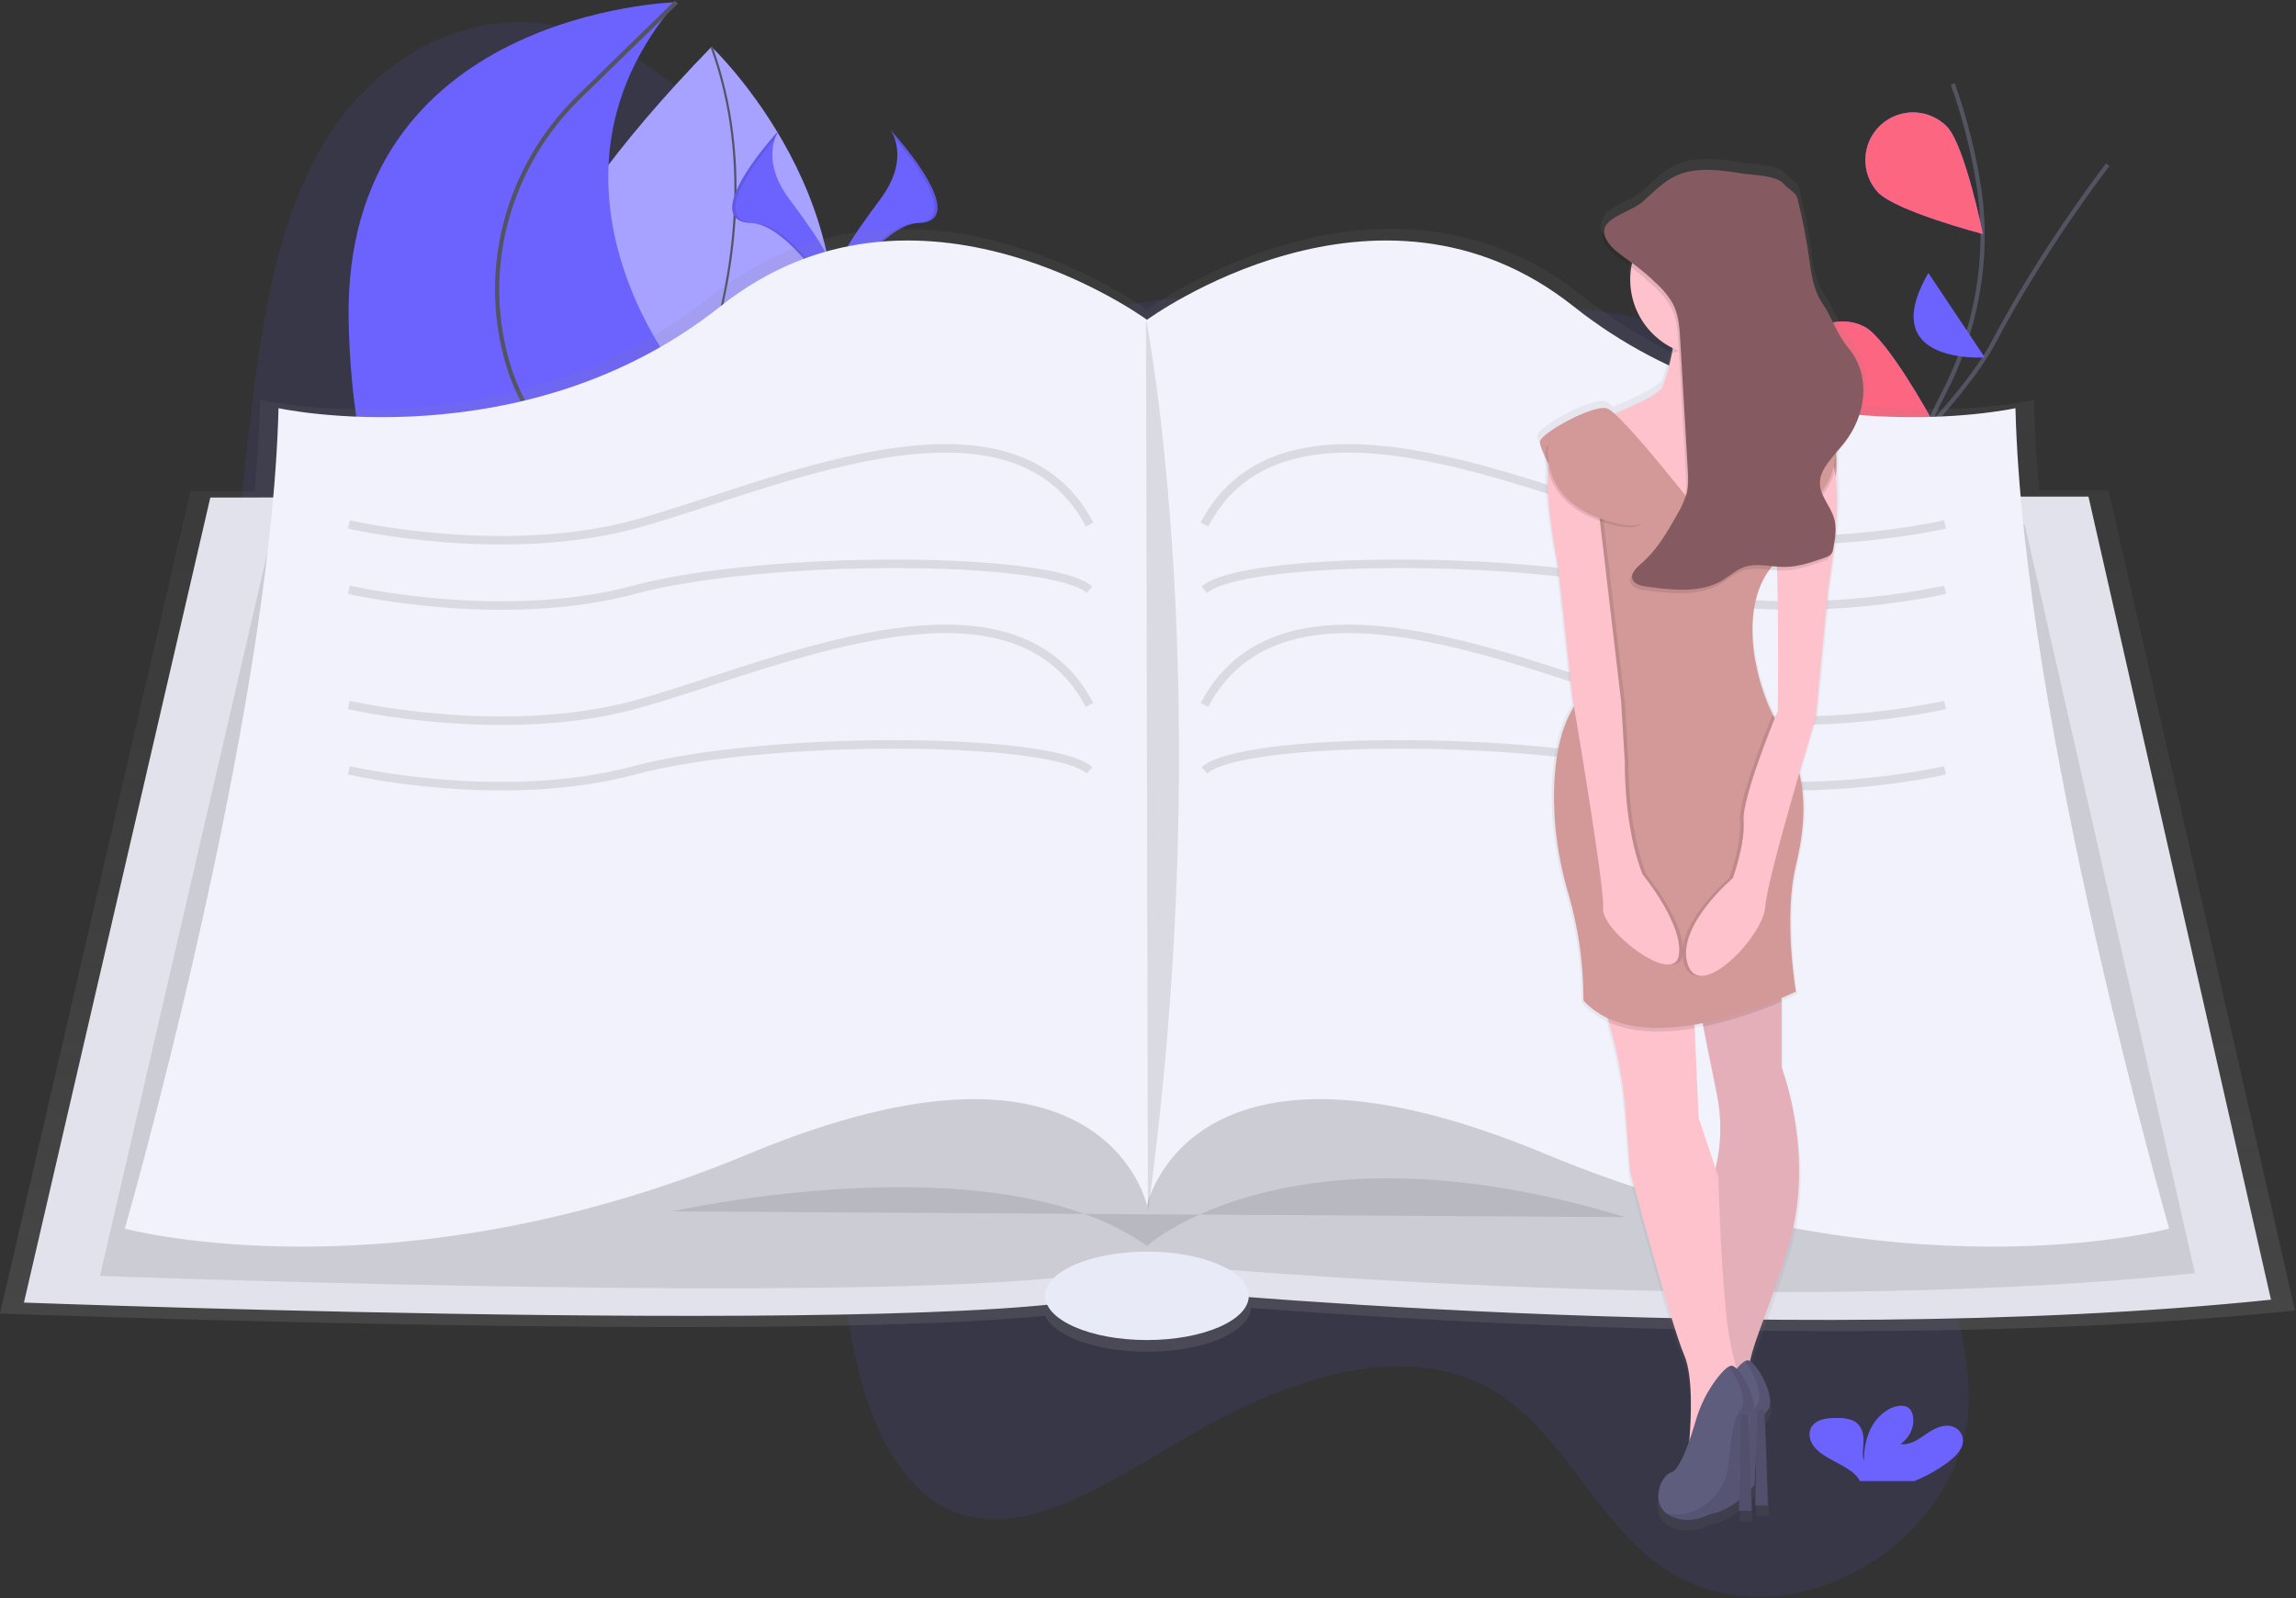 <svg width="1079" height="751" viewBox="0 0 1079 751" fill="none" xmlns="http://www.w3.org/2000/svg">
<rect x="0" y="0" width="1079" height="751" fill="#333333" stroke="none"/>
<g id="Group 1">
<path id="Vector" opacity="0.1" d="M930.93 417.77C896.83 473.54 902.86 549.29 917.47 609.02C922.36 629.02 928.01 650.11 923.66 672.52C918.34 699.92 899.28 721.52 880.03 733.88C844.93 756.43 804.97 755.97 776.03 732.69C750.98 712.57 734.58 677.37 709.03 658.34C666.22 626.49 607.26 646.16 555.97 676.34C519.68 697.68 479.74 724.69 446.37 709.64C422.89 699.05 408.37 668.95 401.64 636.15C398.4 620.32 396.48 603.02 388.95 590.97C384.47 583.81 378.29 579.03 371.88 575.12C313.37 539.45 233.88 569.82 177.49 529.39C139.4 502.08 117.91 445.45 111.04 384.82C104.17 324.19 110.25 259.24 117.83 195.29C123.25 149.85 130.53 101.19 154.17 64.14C179.17 24.95 218.41 7.33 252.43 10.84C286.45 14.35 315.91 36.18 341.27 62.84C372.97 96.16 401.49 138.77 442.65 149.38C470.65 156.61 501.37 147.97 531.2 143.03C581.07 134.77 630.2 136.87 678.96 139.68C725.65 142.37 772.63 145.79 816.08 162.31C846.83 174 870.36 198.51 899.03 214.39C917.72 224.74 938.85 225.97 956.25 239.81C977.68 256.81 996.15 288.41 987.37 328.42C979.02 366.47 949.02 388.18 930.93 417.77Z" fill="#6C63FF"/>
<path id="Vector_2" d="M294.3 247.41C294.3 247.41 147.16 214.51 334.38 22.02C334.38 22.02 415.08 98.51 385.48 193.59C373.58 231.82 335.28 255.42 296.48 247.86L294.3 247.41Z" fill="#6C63FF"/>
<path id="Vector_3" opacity="0.4" d="M294.3 247.41C291.07 246.69 150.3 211.26 334.38 22.02C334.38 22.02 415.08 98.51 385.48 193.59C373.58 231.82 335.28 255.42 296.48 247.86L294.3 247.41Z" fill="white"/>
<path id="Vector_4" d="M296.25 248.51C296.25 248.51 373.97 131.43 334.4 22.03" stroke="#535461" stroke-miterlimit="10"/>
<path id="Vector_5" d="M899.61 361.1C899.61 361.1 874.25 258.99 912.68 186.29C928.82 155.78 935.23 121.02 929.84 86.93C927.253 70.759 923.189 54.859 917.7 39.43" stroke="#535461" stroke-width="2" stroke-miterlimit="10"/>
<path id="Vector_6" d="M944.15 267.72C933.9 274.64 891.64 276.16 891.64 276.16C891.64 276.16 908.83 237.53 919.08 230.6C924.004 227.401 929.986 226.264 935.741 227.432C941.495 228.6 946.56 231.981 949.846 236.847C953.133 241.713 954.377 247.674 953.312 253.448C952.246 259.222 948.956 264.347 944.15 267.72Z" fill="#6C63FF"/>
<path id="Vector_7" d="M882.44 90.29C890.93 99.29 931.85 109.97 931.85 109.97C931.85 109.97 923.49 68.52 915 59.53C910.891 55.341 905.302 52.932 899.435 52.82C893.568 52.708 887.892 54.904 883.626 58.933C879.361 62.963 876.847 68.505 876.625 74.369C876.403 80.233 878.491 85.95 882.44 90.29V90.29Z" fill="#6C63FF"/>
<path id="Vector_8" d="M854.58 192.74C865.38 198.74 907.58 196.74 907.58 196.74C907.58 196.74 887.25 159.68 876.44 153.65C871.269 150.919 865.235 150.318 859.627 151.976C854.019 153.634 849.282 157.42 846.428 162.524C843.574 167.628 842.828 173.646 844.352 179.292C845.875 184.938 849.546 189.764 854.58 192.74V192.74Z" fill="#6C63FF"/>
<path id="Vector_9" d="M841.17 296.07C850.79 303.84 892.76 308.97 892.76 308.97C892.76 308.97 878.94 268.97 869.32 261.23C864.687 257.636 858.829 256.002 853.004 256.679C847.18 257.357 841.853 260.291 838.168 264.852C834.482 269.413 832.733 275.237 833.294 281.074C833.855 286.911 836.683 292.295 841.17 296.07V296.07Z" fill="#6C63FF"/>
<path id="Vector_10" d="M944.15 267.72C933.9 274.64 891.64 276.16 891.64 276.16C891.64 276.16 908.83 237.53 919.08 230.6C924.004 227.401 929.986 226.264 935.741 227.432C941.495 228.6 946.56 231.981 949.846 236.847C953.133 241.713 954.377 247.674 953.312 253.448C952.246 259.222 948.956 264.347 944.15 267.72Z" fill="#FC6681"/>
<path id="Vector_11" d="M882.44 90.29C890.93 99.29 931.85 109.97 931.85 109.97C931.85 109.97 923.49 68.52 915 59.53C910.891 55.341 905.302 52.932 899.435 52.82C893.568 52.708 887.892 54.904 883.626 58.933C879.361 62.963 876.847 68.505 876.625 74.369C876.403 80.233 878.491 85.95 882.44 90.29V90.29Z" fill="#FC6681"/>
<path id="Vector_12" d="M854.58 192.74C865.38 198.74 907.58 196.74 907.58 196.74C907.58 196.74 887.25 159.68 876.44 153.65C871.269 150.919 865.235 150.318 859.627 151.976C854.019 153.634 849.282 157.42 846.428 162.524C843.574 167.628 842.828 173.646 844.352 179.292C845.875 184.938 849.546 189.764 854.58 192.74V192.74Z" fill="#FC6681"/>
<path id="Vector_13" d="M841.17 296.07C850.79 303.84 892.76 308.97 892.76 308.97C892.76 308.97 878.94 268.97 869.32 261.23C864.687 257.636 858.829 256.002 853.004 256.679C847.18 257.357 841.853 260.291 838.168 264.852C834.482 269.413 832.733 275.237 833.294 281.074C833.855 286.911 836.683 292.295 841.17 296.07V296.07Z" fill="#FC6681"/>
<path id="Vector_14" d="M806.77 295.15C806.77 295.15 913.13 206.02 936.77 161.07C960.41 116.12 990.54 77.4 990.54 77.4" stroke="#535461" stroke-width="2" stroke-miterlimit="10"/>
<path id="Vector_15" d="M906.25 128.29L932.73 167.95C932.73 167.95 880.99 171.71 906.25 128.29Z" fill="#6C63FF"/>
<path id="Vector_16" d="M328.86 318.03C328.86 318.03 371.86 286.03 317.86 174.03C317.86 174.03 245.86 85.03 317.86 1.03C317.86 1.03 160.86 5.03 163.86 151.03C166.86 297.03 242.36 318.03 242.36 318.03H328.86Z" fill="#6C63FF"/>
<path id="Vector_17" d="M288.7 318.03C288.7 318.03 277.87 241.03 248.87 194.03C243.142 184.524 239.024 174.138 236.68 163.29C226.99 120.66 240.81 76.08 272.12 45.57L317.87 1" stroke="#535461" stroke-width="2" stroke-miterlimit="10"/>
<path id="Vector_18" d="M418.41 60.98C418.41 60.98 428.29 73.9 413.85 93.4C399.41 112.9 387.51 129.4 392.32 141.52C392.32 141.52 414.1 105.3 431.83 104.79C449.56 104.28 437.91 82.76 418.41 60.98Z" fill="#6C63FF"/>
<path id="Vector_19" opacity="0.1" d="M418.41 60.98C419.265 62.229 419.938 63.592 420.41 65.03C437.71 85.35 446.92 104.32 430.3 104.8C414.81 105.24 396.23 132.94 391.78 139.93C391.927 140.469 392.104 141 392.31 141.52C392.31 141.52 414.09 105.3 431.82 104.79C449.55 104.28 437.91 82.76 418.41 60.98Z" fill="black"/>
<path id="Vector_20" d="M366.25 60.98C366.25 60.98 356.37 73.9 370.81 93.4C385.25 112.9 397.15 129.4 392.34 141.52C392.34 141.52 370.56 105.3 352.83 104.79C335.1 104.28 346.73 82.76 366.25 60.98Z" fill="#6C63FF"/>
<path id="Vector_21" opacity="0.1" d="M366.25 60.98C365.395 62.229 364.722 63.592 364.25 65.03C346.95 85.35 337.74 104.32 354.36 104.8C369.85 105.24 388.43 132.94 392.88 139.93C392.733 140.469 392.556 141 392.35 141.52C392.35 141.52 370.54 105.29 352.81 104.8C335.08 104.31 346.73 82.76 366.25 60.98Z" fill="black"/>
<path id="Vector_22" d="M1078.5 615.9L990.89 230.42H958.34C957.04 215.69 956.17 201.42 955.84 187.98C955.84 187.98 837.84 213.8 743.74 139.1C649.64 64.4 539.01 145.56 539.01 145.56L538.58 145.25V145.1V145.29C530.9 139.85 424.92 67.22 334.31 139.16C240.25 213.86 122.21 188.04 122.21 188.04C121.88 201.65 121 216.04 119.67 230.91H89.47L0 617.29C0 617.29 363.7 630.91 491.15 618.35C495.72 628.01 515.42 635.27 539.02 635.27C565.54 635.27 587.11 626.1 587.86 614.67C687.07 622.22 900.55 634.29 1078.5 615.9Z" fill="url(#paint0_linear)"/>
<path id="Vector_23" d="M98.84 233.81L11.25 612.15C11.25 612.15 493.42 630.21 532.25 604.93C532.25 604.93 831.58 635.18 1067.25 610.8L981.47 233.37L98.84 233.81Z" fill="#E2E2EC"/>
<path id="Vector_24" opacity="0.1" d="M128.64 246.88L46.98 599.61C46.98 599.61 496.52 616.45 532.72 592.88C532.72 592.88 811.79 621.08 1031.51 598.35L951.51 246.46L128.64 246.88Z" fill="black"/>
<path id="Vector_25" d="M947.16 191.83C947.16 191.83 831.58 217.11 739.48 143.97C647.38 70.83 539.02 150.29 539.02 150.29C539.02 150.29 430.67 70.83 338.57 143.97C246.47 217.11 130.89 191.83 130.89 191.83C127.25 339.01 58.66 577.39 58.66 577.39C58.66 577.39 185.07 611.7 352.12 542.18C519.17 472.66 539.03 566.56 539.03 566.56C539.03 566.56 558.89 472.65 725.94 542.18C892.99 611.71 1019.4 577.39 1019.4 577.39C1019.4 577.39 950.77 339.01 947.16 191.83Z" fill="#F1F2FB"/>
<path id="Vector_26" opacity="0.1" d="M316 569.29C316 569.29 468.6 534.98 539 585.54C539 585.54 606.72 524.14 763.83 572" fill="black"/>
<path id="Vector_27" d="M539.02 629.76C565.452 629.76 586.88 620.461 586.88 608.99C586.88 597.519 565.452 588.22 539.02 588.22C512.588 588.22 491.16 597.519 491.16 608.99C491.16 620.461 512.588 629.76 539.02 629.76Z" fill="#E8EAF8"/>
<path id="Vector_28" opacity="0.1" d="M538.57 149.84C538.57 149.84 572.88 324.11 539.47 569.71Z" fill="black"/>
<path id="Vector_29" opacity="0.1" d="M163.95 246.46C163.95 246.46 235.82 263.16 298.03 246.46C360.24 229.76 474.46 175.13 512.03 246.46" stroke="black" stroke-width="4" stroke-miterlimit="10"/>
<path id="Vector_30" opacity="0.1" d="M163.95 277.16C163.95 277.16 235.82 293.86 298.03 277.16C360.24 260.46 494.94 261.36 512.03 277.16" stroke="black" stroke-width="4" stroke-miterlimit="10"/>
<path id="Vector_31" opacity="0.1" d="M163.95 331.29C163.95 331.29 235.82 347.99 298.03 331.29C360.24 314.59 474.46 259.96 512.03 331.29" stroke="black" stroke-width="4" stroke-miterlimit="10"/>
<path id="Vector_32" opacity="0.1" d="M163.95 362.03C163.95 362.03 235.82 378.73 298.03 362.03C360.24 345.33 494.94 346.23 512.03 362.03" stroke="black" stroke-width="4" stroke-miterlimit="10"/>
<path id="Vector_33" opacity="0.1" d="M914.1 246.46C914.1 246.46 842.23 263.16 780.02 246.46C717.81 229.76 603.59 175.13 566.02 246.46" stroke="black" stroke-width="4" stroke-miterlimit="10"/>
<path id="Vector_34" opacity="0.1" d="M914.1 277.16C914.1 277.16 842.23 293.86 780.02 277.16C717.81 260.46 583.11 261.36 566.02 277.16" stroke="black" stroke-width="4" stroke-miterlimit="10"/>
<path id="Vector_35" opacity="0.1" d="M914.1 331.29C914.1 331.29 842.23 347.99 780.02 331.29C717.81 314.59 603.59 259.96 566.02 331.29" stroke="black" stroke-width="4" stroke-miterlimit="10"/>
<path id="Vector_36" opacity="0.1" d="M914.1 362.03C914.1 362.03 842.23 378.73 780.02 362.03C717.81 345.33 583.11 346.23 566.02 362.03" stroke="black" stroke-width="4" stroke-miterlimit="10"/>
<path id="Vector_37" d="M915.56 687.08C918.56 684.79 921.41 682.08 922.28 678.81C922.726 677.073 922.488 675.231 921.615 673.664C920.742 672.098 919.302 670.926 917.59 670.39C913.28 669.05 908.68 671.48 905.18 673.94C901.68 676.4 897.69 679.21 893.12 678.69C897.85 675.27 900.12 669.69 898.8 664.69C898.578 663.601 898.026 662.606 897.22 661.84C894.83 659.75 890.49 660.65 887.63 662.29C878.52 667.52 875.98 677.61 875.93 686.7C875.01 683.42 875.79 680.01 875.76 676.64C875.73 673.27 874.61 669.55 871.13 667.74C868.904 666.778 866.494 666.317 864.07 666.39C859.98 666.27 855.41 666.6 852.62 669.05C849.15 672.05 850.05 677.18 853.07 680.52C856.09 683.86 860.69 685.96 864.92 688.27C868.15 690.03 871.41 692.08 873.39 694.86C873.643 695.229 873.855 695.624 874.02 696.04H899.69C905.33 693.72 910.661 690.711 915.56 687.08V687.08Z" fill="#6C63FF"/>
<path id="Vector_38" d="M738.07 326.98C738.07 326.98 738.32 328.42 738.74 330.98C738.52 331.38 738.3 331.78 738.07 332.17C729.87 345.97 728.61 365.85 729.38 382.17C730.098 395.333 732.405 408.361 736.25 420.97C740.94 437.358 743.297 454.325 743.25 471.37C746.495 474.879 750.395 477.719 754.73 479.73C754.95 480.4 755.18 481.08 755.38 481.73C759.159 494.325 761.714 507.255 763.01 520.34L765.59 553C765.59 553 785.36 626.92 791.37 640.67C795.65 650.45 794.71 670.67 793.81 681.51C791.24 688.8 788.11 695.75 785.35 696.51C780.35 697.93 775.35 709.97 782.63 716.02C783.175 716.473 783.761 716.874 784.38 717.22L784.67 717.38L785.2 717.65L785.98 718L786.38 718.15L787.21 718.43L787.57 718.54C787.96 718.65 788.36 718.76 788.79 718.86C793.859 719.857 799.117 719.025 803.63 716.51C809.11 715.69 813.98 712.75 817.63 709.78L817.53 714.99H823.53L823.25 704.58C824.33 703.37 824.93 702.58 824.93 702.58C824.93 702.58 825.11 696.29 825.8 688.97L825.36 712.46H831.36L829.74 669.11C830.043 668.462 830.444 667.865 830.93 667.34C835.93 662.34 827.29 646.21 822.82 643.52C824.82 632.92 832.45 617.61 841.25 588.26C854.14 545.26 837.81 503.17 837.81 503.17V470.17C842.14 468.31 844.69 467.04 844.69 467.04C844.69 467.04 838.69 431.8 844.69 406.88C848.58 390.77 849.59 376.46 846.34 362.77C850.66 347.89 854.15 336.4 854.15 336.4L860.15 274.52C861.68 265.23 862.71 257.28 863.37 250.52C863.48 249.68 863.56 248.83 863.6 247.99C864.7 235.4 864.46 226.99 863.74 221.49C864.09 218.969 864.21 216.422 864.1 213.88C864.239 212.575 864.293 211.262 864.26 209.95C865.12 208.95 865.96 207.95 866.76 206.95C868.889 204.306 870.698 201.419 872.15 198.35C878.76 185.88 878.95 170.65 869.72 159.66C864.04 152.89 862.27 145.6 857.36 138.39C852.87 131.79 852.02 123.88 850.94 116.28C849.603 106.833 847.767 97.463 845.44 88.21C844.75 85.49 840.97 83.82 839.09 81.56C835.46 77.19 824.86 77.34 818.75 76.37C808.49 74.74 797.38 73.22 788.04 77.25C781.54 80.06 776.87 85.17 771.79 89.68C766.32 94.53 755.12 96.87 753.38 102.68C751.83 104.9 751.75 107.68 754.38 111.4C756.92 114.98 760.92 117.54 764.65 120.22C765.13 120.56 765.58 120.92 766.05 121.22C764.786 128.937 766.032 136.856 769.605 143.812C773.179 150.768 778.89 156.393 785.9 159.86C785.8 160.51 785.69 161.15 785.57 161.78C784.473 167.387 782.962 172.906 781.05 178.29C779.94 181.61 767.1 187.41 758.05 191.13C757.003 190.055 755.757 189.196 754.38 188.6C747.5 186.88 724.3 199.77 722.58 204.07C722.1 205.27 723.36 208.59 725.41 212.77C725.546 214.675 725.857 216.563 726.34 218.41C725.83 227.21 726.75 241.41 731.18 264.24L738.07 326.98ZM834.57 336.65C834.25 336.04 833.92 335.42 833.57 334.78C824.02 315.47 818.35 284.25 832.03 265.63C833.25 265.76 834.47 265.88 835.69 265.96C836.5 291.3 836.03 332.96 836.03 332.96C836.03 332.96 835.49 334.36 834.57 336.65ZM800.48 483.83C802.42 493.58 804.7 504.91 806.83 515.21C809.363 527.204 809.192 539.611 806.33 551.53L798.25 527.29L796.37 484.64L796.25 482.89C797.55 482.67 798.84 482.433 800.12 482.18L800.48 483.83Z" fill="url(#paint1_linear)"/>
<path id="Vector_39" d="M806.72 513.35C809.214 525.155 809.047 537.368 806.23 549.1C805.726 551.33 805.058 553.519 804.23 555.65L806.51 648.35L806.77 658.86C808.882 659.304 811.019 659.618 813.17 659.8C815.165 660.007 817.175 660.007 819.17 659.8C821.17 659.55 822.93 658.95 823.87 657.8C824.81 656.65 825.01 654.8 823.68 652.11C822.217 649.154 821.651 645.834 822.05 642.56C822.13 641.64 822.28 640.67 822.46 639.67C824.46 629.24 831.93 614.16 840.6 585.28C853.29 542.98 837.22 501.53 837.22 501.53V462.59L795.77 458.36C795.77 458.36 797.77 468.84 800.52 482.46C802.38 492.06 804.62 503.21 806.72 513.35Z" fill="#FDC2CC"/>
<path id="Vector_40" opacity="0.1" d="M806.72 513.35C809.214 525.155 809.047 537.368 806.23 549.1C805.726 551.33 805.058 553.519 804.23 555.65L806.51 648.35L806.77 658.86C808.882 659.304 811.019 659.618 813.17 659.8C815.165 660.007 817.175 660.007 819.17 659.8C821.17 659.55 822.93 658.95 823.87 657.8C824.81 656.65 825.01 654.8 823.68 652.11C822.217 649.154 821.651 645.834 822.05 642.56C822.13 641.64 822.28 640.67 822.46 639.67C824.46 629.24 831.93 614.16 840.6 585.28C853.29 542.98 837.22 501.53 837.22 501.53V462.59L795.77 458.36C795.77 458.36 797.77 468.84 800.52 482.46C802.38 492.06 804.62 503.21 806.72 513.35Z" fill="black"/>
<path id="Vector_41" d="M749.19 462.59C751.924 468.352 754.221 474.313 756.06 480.42C759.78 492.816 762.295 505.541 763.57 518.42L766.11 550.57C766.11 550.57 785.57 623.32 791.49 636.86C795.7 646.49 794.78 666.39 793.89 677.08C793.53 681.42 793.18 684.24 793.18 684.24L801.81 673.67L813.12 659.8L818.28 653.47L819.41 652.09C818.045 649.253 816.94 646.297 816.11 643.26C816.11 643.26 816.11 643.26 816.11 643.26C813.493 633.996 811.769 624.503 810.96 614.91C808.42 588.69 807.58 553.15 807.58 553.15L806.24 549.15L798.24 525.24L796.39 483.24L795.7 467.69L749.19 462.59Z" fill="#FDC2CC"/>
<path id="Vector_42" d="M814.63 645.08C810.068 651.026 806.656 657.772 804.57 664.97C801.88 674.12 797.15 688.18 793.18 689.31C787.26 691 781.34 707.92 796.56 711.31C811.78 714.7 824.48 697.77 824.48 697.77C824.48 697.77 825.33 668.16 830.4 663.09C835.47 658.02 826.17 641.09 821.94 639.4C820.25 638.71 817.39 641.51 814.63 645.08Z" fill="#5F5D7E"/>
<path id="Vector_43" opacity="0.1" d="M791.49 708.77C795.469 709.604 799.606 709.227 803.37 707.69C808.005 705.835 812.022 702.711 814.962 698.676C817.902 694.642 819.644 689.86 819.99 684.88C820.71 675.82 822.23 663.64 825.32 660.55C829.32 656.55 824.32 645.15 820.02 639.7C820.297 639.514 820.612 639.39 820.942 639.339C821.272 639.287 821.609 639.308 821.93 639.4C826.16 641.09 835.47 658.01 830.39 663.09C825.31 668.17 824.47 697.77 824.47 697.77C824.47 697.77 811.8 714.69 796.57 711.29C794.355 710.862 792.276 709.905 790.51 708.5C790.83 708.6 791.15 708.69 791.49 708.77Z" fill="black"/>
<path id="Vector_44" d="M829.2 663.8L830.83 707.5H824.91L825.73 663.83C825.753 663.39 825.949 662.976 826.274 662.679C826.6 662.381 827.029 662.224 827.47 662.24C827.904 662.226 828.327 662.381 828.649 662.671C828.972 662.962 829.169 663.367 829.2 663.8V663.8Z" fill="#5F5D7E"/>
<path id="Vector_45" opacity="0.15" d="M829.2 663.8L830.83 707.5H824.91L825.73 663.83C825.753 663.39 825.949 662.976 826.274 662.679C826.6 662.381 827.029 662.224 827.47 662.24C827.904 662.226 828.327 662.381 828.649 662.671C828.972 662.962 829.169 663.367 829.2 663.8V663.8Z" fill="black"/>
<path id="Vector_46" d="M807.02 647.62C802.458 653.566 799.046 660.312 796.96 667.51C794.27 676.66 789.54 690.72 785.57 691.85C779.65 693.54 773.73 710.46 788.95 713.85C804.17 717.24 816.87 700.29 816.87 700.29C816.87 700.29 817.72 670.68 822.79 665.61C827.86 660.54 818.56 643.61 814.33 641.92C812.62 641.29 809.78 644.05 807.02 647.62Z" fill="#5F5D7E"/>
<path id="Vector_47" opacity="0.1" d="M783.88 711.29C787.859 712.124 791.997 711.747 795.76 710.21C800.395 708.355 804.412 705.231 807.352 701.196C810.292 697.162 812.034 692.38 812.38 687.4C813.1 678.34 814.62 666.16 817.71 663.07C821.71 659.07 816.71 647.67 812.41 642.22C812.687 642.034 813.002 641.91 813.332 641.859C813.662 641.807 813.999 641.828 814.32 641.92C818.55 643.61 827.86 660.53 822.78 665.61C817.7 670.69 816.87 700.29 816.87 700.29C816.87 700.29 804.18 717.21 788.95 713.83C786.735 713.402 784.656 712.445 782.89 711.04C783.25 711.14 783.54 711.23 783.88 711.29Z" fill="black"/>
<path id="Vector_48" d="M821.58 666.29L823.21 709.99H817.25L818.07 666.32C818.093 665.88 818.289 665.466 818.614 665.169C818.94 664.871 819.369 664.714 819.81 664.73V664.73C820.251 664.705 820.684 664.855 821.015 665.147C821.346 665.439 821.549 665.85 821.58 666.29V666.29Z" fill="#5F5D7E"/>
<path id="Vector_49" opacity="0.15" d="M821.58 666.29L823.21 709.99H817.25L818.07 666.32C818.093 665.88 818.289 665.466 818.614 665.169C818.94 664.871 819.369 664.714 819.81 664.73V664.73C820.251 664.705 820.684 664.855 821.015 665.147C821.346 665.439 821.549 665.85 821.58 666.29V666.29Z" fill="black"/>
<path id="Vector_50" d="M750.04 197.81L783.88 251.11L823.64 256.19C823.64 256.19 848.17 207.97 847.33 205.43C846.49 202.89 833.79 197.82 821.95 188.51C810.11 179.2 824.49 140.29 824.49 140.29L785.58 143.67C785.73 144.19 785.88 144.67 785.99 145.25C787.54 151.82 786.99 159.11 785.8 165.52C784.715 171.029 783.224 176.451 781.34 181.74C779.65 186.81 750.04 197.81 750.04 197.81Z" fill="#FDC2CC"/>
<path id="Vector_51" opacity="0.1" d="M795.72 458.36C795.72 458.36 797.72 468.84 800.47 482.46C813.065 479.78 825.362 475.855 837.18 470.74V462.59L795.72 458.36Z" fill="black"/>
<path id="Vector_52" opacity="0.1" d="M749.19 462.59C751.924 468.352 754.221 474.313 756.06 480.42C767.83 485.73 782.47 485.58 796.4 483.21L795.71 467.66L749.19 462.59Z" fill="black"/>
<path id="Vector_53" d="M739.04 333.16C730.97 346.75 729.73 366.3 730.49 382.42C731.197 395.373 733.467 408.192 737.25 420.6C741.87 436.73 744.193 453.431 744.15 470.21C772.91 501.51 843.97 465.98 843.97 465.98C843.97 465.98 838.05 431.3 843.97 406.76C848.09 389.7 848.97 374.67 844.79 360.27C842.866 353.69 840.028 347.412 836.36 341.62C835.24 339.84 834.15 337.87 833.1 335.76C823.3 315.94 817.64 283.38 833.4 265.42C835.038 263.551 836.883 261.873 838.9 260.42C852.64 250.47 858.9 239.42 861.54 230.07C863.191 224.261 863.533 218.157 862.54 212.2C860.85 202.89 837.16 194.43 837.16 194.43C838.01 222.35 802.48 246.03 802.48 246.03C802.48 246.03 761.87 193.58 755.11 191.89C748.35 190.2 725.5 202.89 723.81 207.12C722.12 211.35 742.42 242.65 742.42 242.65C742.42 242.65 755.12 306.09 739.04 333.16Z" fill="#D39999"/>
<path id="Vector_54" opacity="0.1" d="M838.87 260.41C852.61 250.46 858.87 239.41 861.51 230.06C860.85 216.06 857.51 213.89 857.51 213.89C857.51 213.89 829.56 240.95 832.1 250.29C832.68 252.44 833.1 258.06 833.37 265.45C835.006 263.567 836.851 261.876 838.87 260.41V260.41Z" fill="black"/>
<path id="Vector_55" opacity="0.1" d="M791.49 453.29C797.41 471.06 827.02 439.75 827.87 426.22C828.41 417.56 837.96 383.61 844.76 360.28C842.836 353.7 839.999 347.422 836.33 341.63C835.21 339.85 834.12 337.88 833.07 335.77C829.86 343.66 816.97 376 817.72 385.62C818.57 396.62 812.64 412.69 812.64 412.69C812.64 412.69 785.57 435.52 791.49 453.29Z" fill="black"/>
<path id="Vector_56" d="M859.17 213.88C859.17 213.88 868.48 219.8 859.17 276.48L853.25 337.39C853.25 337.39 830.41 412.68 829.56 426.22C828.71 439.76 799.11 471.05 793.18 453.29C787.25 435.53 814.33 412.68 814.33 412.68C814.33 412.68 820.25 396.61 819.41 385.61C818.57 374.61 835.48 334.01 835.48 334.01C835.48 334.01 836.33 259.57 833.79 250.26C831.25 240.95 859.17 213.88 859.17 213.88Z" fill="#FDC2CC"/>
<path id="Vector_57" opacity="0.1" d="M733.97 207.11C733.97 207.11 722.97 209.65 733.97 266.33L740.74 328.09C740.74 328.09 755.97 416.92 755.12 427.09C754.27 437.26 788.12 463.47 790.65 449.09C793.18 434.71 773.73 411.02 773.73 411.02C773.73 411.02 765.25 392.38 765.25 357.69L763.56 329.77L751.73 229.11L733.97 207.11Z" fill="black"/>
<path id="Vector_58" d="M732.25 207.11C732.25 207.11 721.25 209.65 732.25 266.33L739.02 328.09C739.02 328.09 754.25 416.92 753.4 427.09C752.55 437.26 786.4 463.47 788.93 449.09C791.46 434.71 772.01 411.02 772.01 411.02C772.01 411.02 763.55 392.41 763.55 357.72L761.86 329.8L750.04 229.11L732.25 207.11Z" fill="#FDC2CC"/>
<path id="Vector_59" opacity="0.1" d="M726.78 210.07C726.78 210.07 721.7 237.14 757.23 246.45C792.76 255.76 753 214.29 753 214.29C753 214.29 739.47 194 726.78 210.07Z" fill="black"/>
<path id="Vector_60" d="M727.62 209.23C727.62 209.23 722.55 236.29 758.08 245.6C793.61 254.91 753.85 213.45 753.85 213.45C753.85 213.45 740.31 193.15 727.62 209.23Z" fill="#D39999"/>
<path id="Vector_61" opacity="0.1" d="M862.98 210.07C862.98 210.07 868.06 237.14 832.53 246.45C797 255.76 836.75 214.29 836.75 214.29C836.75 214.29 850.25 194 862.98 210.07Z" fill="black"/>
<path id="Vector_62" d="M862.13 209.23C862.13 209.23 867.25 236.29 831.68 245.6C796.11 254.91 835.91 213.45 835.91 213.45C835.91 213.45 849.44 193.15 862.13 209.23Z" fill="#D39999"/>
<path id="Vector_63" opacity="0.1" d="M785.8 165.51C790.47 166.87 795.7 155.93 801.22 155.93C807.07 155.93 812.58 167.64 817.46 165.16C818.883 157.274 820.95 149.518 823.64 141.97L785.99 145.29C787.53 151.82 786.99 159.1 785.8 165.51Z" fill="black"/>
<path id="Vector_64" d="M802.07 167.35C821.925 167.35 838.02 151.255 838.02 131.4C838.02 111.545 821.925 95.45 802.07 95.45C782.215 95.45 766.12 111.545 766.12 131.4C766.12 151.255 782.215 167.35 802.07 167.35Z" fill="#FDC2CC"/>
<path id="Vector_65" opacity="0.1" d="M755.09 115.88C757.59 119.4 761.53 121.88 765.2 124.56C769.737 127.81 774.022 131.396 778.02 135.29C780.845 137.871 783.262 140.865 785.19 144.17C788.04 149.49 788.42 155.51 788.76 161.37L792.25 221.9C792.48 225.9 792.71 229.99 791.69 233.9C790.656 237.231 789.201 240.417 787.36 243.38C782.75 251.56 778.01 259.9 770.59 266.38C768.11 268.53 765.09 271.31 766.4 274.13C767.46 276.4 770.72 277.13 773.52 277.46C785.27 279.04 798.29 280.39 808.18 274.66C811.91 272.5 815 269.4 819.18 268.06C825 266.21 831.42 268.14 837.62 268.13C844.2 268.13 850.48 265.94 856.62 263.78C857.798 263.482 858.876 262.875 859.74 262.02C860.23 261.309 860.536 260.488 860.63 259.63C861.56 254.72 862.44 249.63 860.92 244.82C859.27 239.61 854.92 235.1 854.43 229.72C853.79 222.24 860.69 216.15 865.65 210C876.21 196.91 878.56 178.06 867.72 165.15C862.13 158.49 860.38 151.31 855.55 144.22C851.13 137.73 850.29 129.94 849.23 122.46C847.911 113.161 846.102 103.938 843.81 94.83C843.14 92.15 839.41 90.51 837.56 88.28C833.98 83.98 823.56 84.13 817.56 83.17C807.46 81.57 796.56 80.07 787.33 84.04C780.93 86.8 776.33 91.84 771.33 96.27C764.25 102.59 747.07 104.57 755.09 115.88Z" fill="black"/>
<path id="Vector_66" d="M755.94 114.19C758.44 117.71 762.38 120.19 766.05 122.87C770.587 126.126 774.873 129.72 778.87 133.62C781.695 136.201 784.112 139.195 786.04 142.5C788.89 147.82 789.27 153.84 789.61 159.7L793.13 220.21C793.36 224.21 793.59 228.3 792.57 232.21C791.536 235.541 790.081 238.727 788.24 241.69C783.63 249.87 778.89 258.21 771.47 264.69C768.99 266.84 765.97 269.62 767.28 272.44C768.34 274.71 771.6 275.44 774.4 275.77C786.15 277.35 799.17 278.7 809.06 272.97C812.79 270.81 815.88 267.71 820.06 266.37C825.88 264.52 832.3 266.45 838.5 266.44C845.08 266.44 851.36 264.25 857.5 262.09C858.678 261.792 859.756 261.185 860.62 260.33C861.11 259.619 861.416 258.798 861.51 257.94C862.44 253.03 863.32 247.94 861.8 243.13C860.15 237.92 855.8 233.41 855.31 228.03C854.67 220.55 861.57 214.46 866.53 208.31C877.09 195.22 879.44 176.37 868.6 163.46C863.01 156.8 861.26 149.62 856.43 142.53C852.01 136.04 851.17 128.25 850.11 120.77C848.791 111.471 846.982 102.248 844.69 93.14C844.02 90.46 840.29 88.82 838.44 86.59C834.86 82.29 824.44 82.44 818.44 81.48C808.34 79.88 797.44 78.38 788.21 82.35C781.81 85.11 777.21 90.15 772.21 94.58C765.05 100.9 747.92 102.88 755.94 114.19Z" fill="#865A61"/>
</g>
<defs>
<linearGradient id="paint0_linear" x1="539.25" y1="635.26" x2="539.25" y2="107.52" gradientUnits="userSpaceOnUse">
<stop stop-color="#808080" stop-opacity="0.25"/>
<stop offset="0.54" stop-color="#808080" stop-opacity="0.12"/>
<stop offset="1" stop-color="#808080" stop-opacity="0.1"/>
</linearGradient>
<linearGradient id="paint1_linear" x1="-139074" y1="521593" x2="-139074" y2="106065" gradientUnits="userSpaceOnUse">
<stop stop-color="#808080" stop-opacity="0.25"/>
<stop offset="0.54" stop-color="#808080" stop-opacity="0.12"/>
<stop offset="1" stop-color="#808080" stop-opacity="0.1"/>
</linearGradient>
</defs>
</svg>
